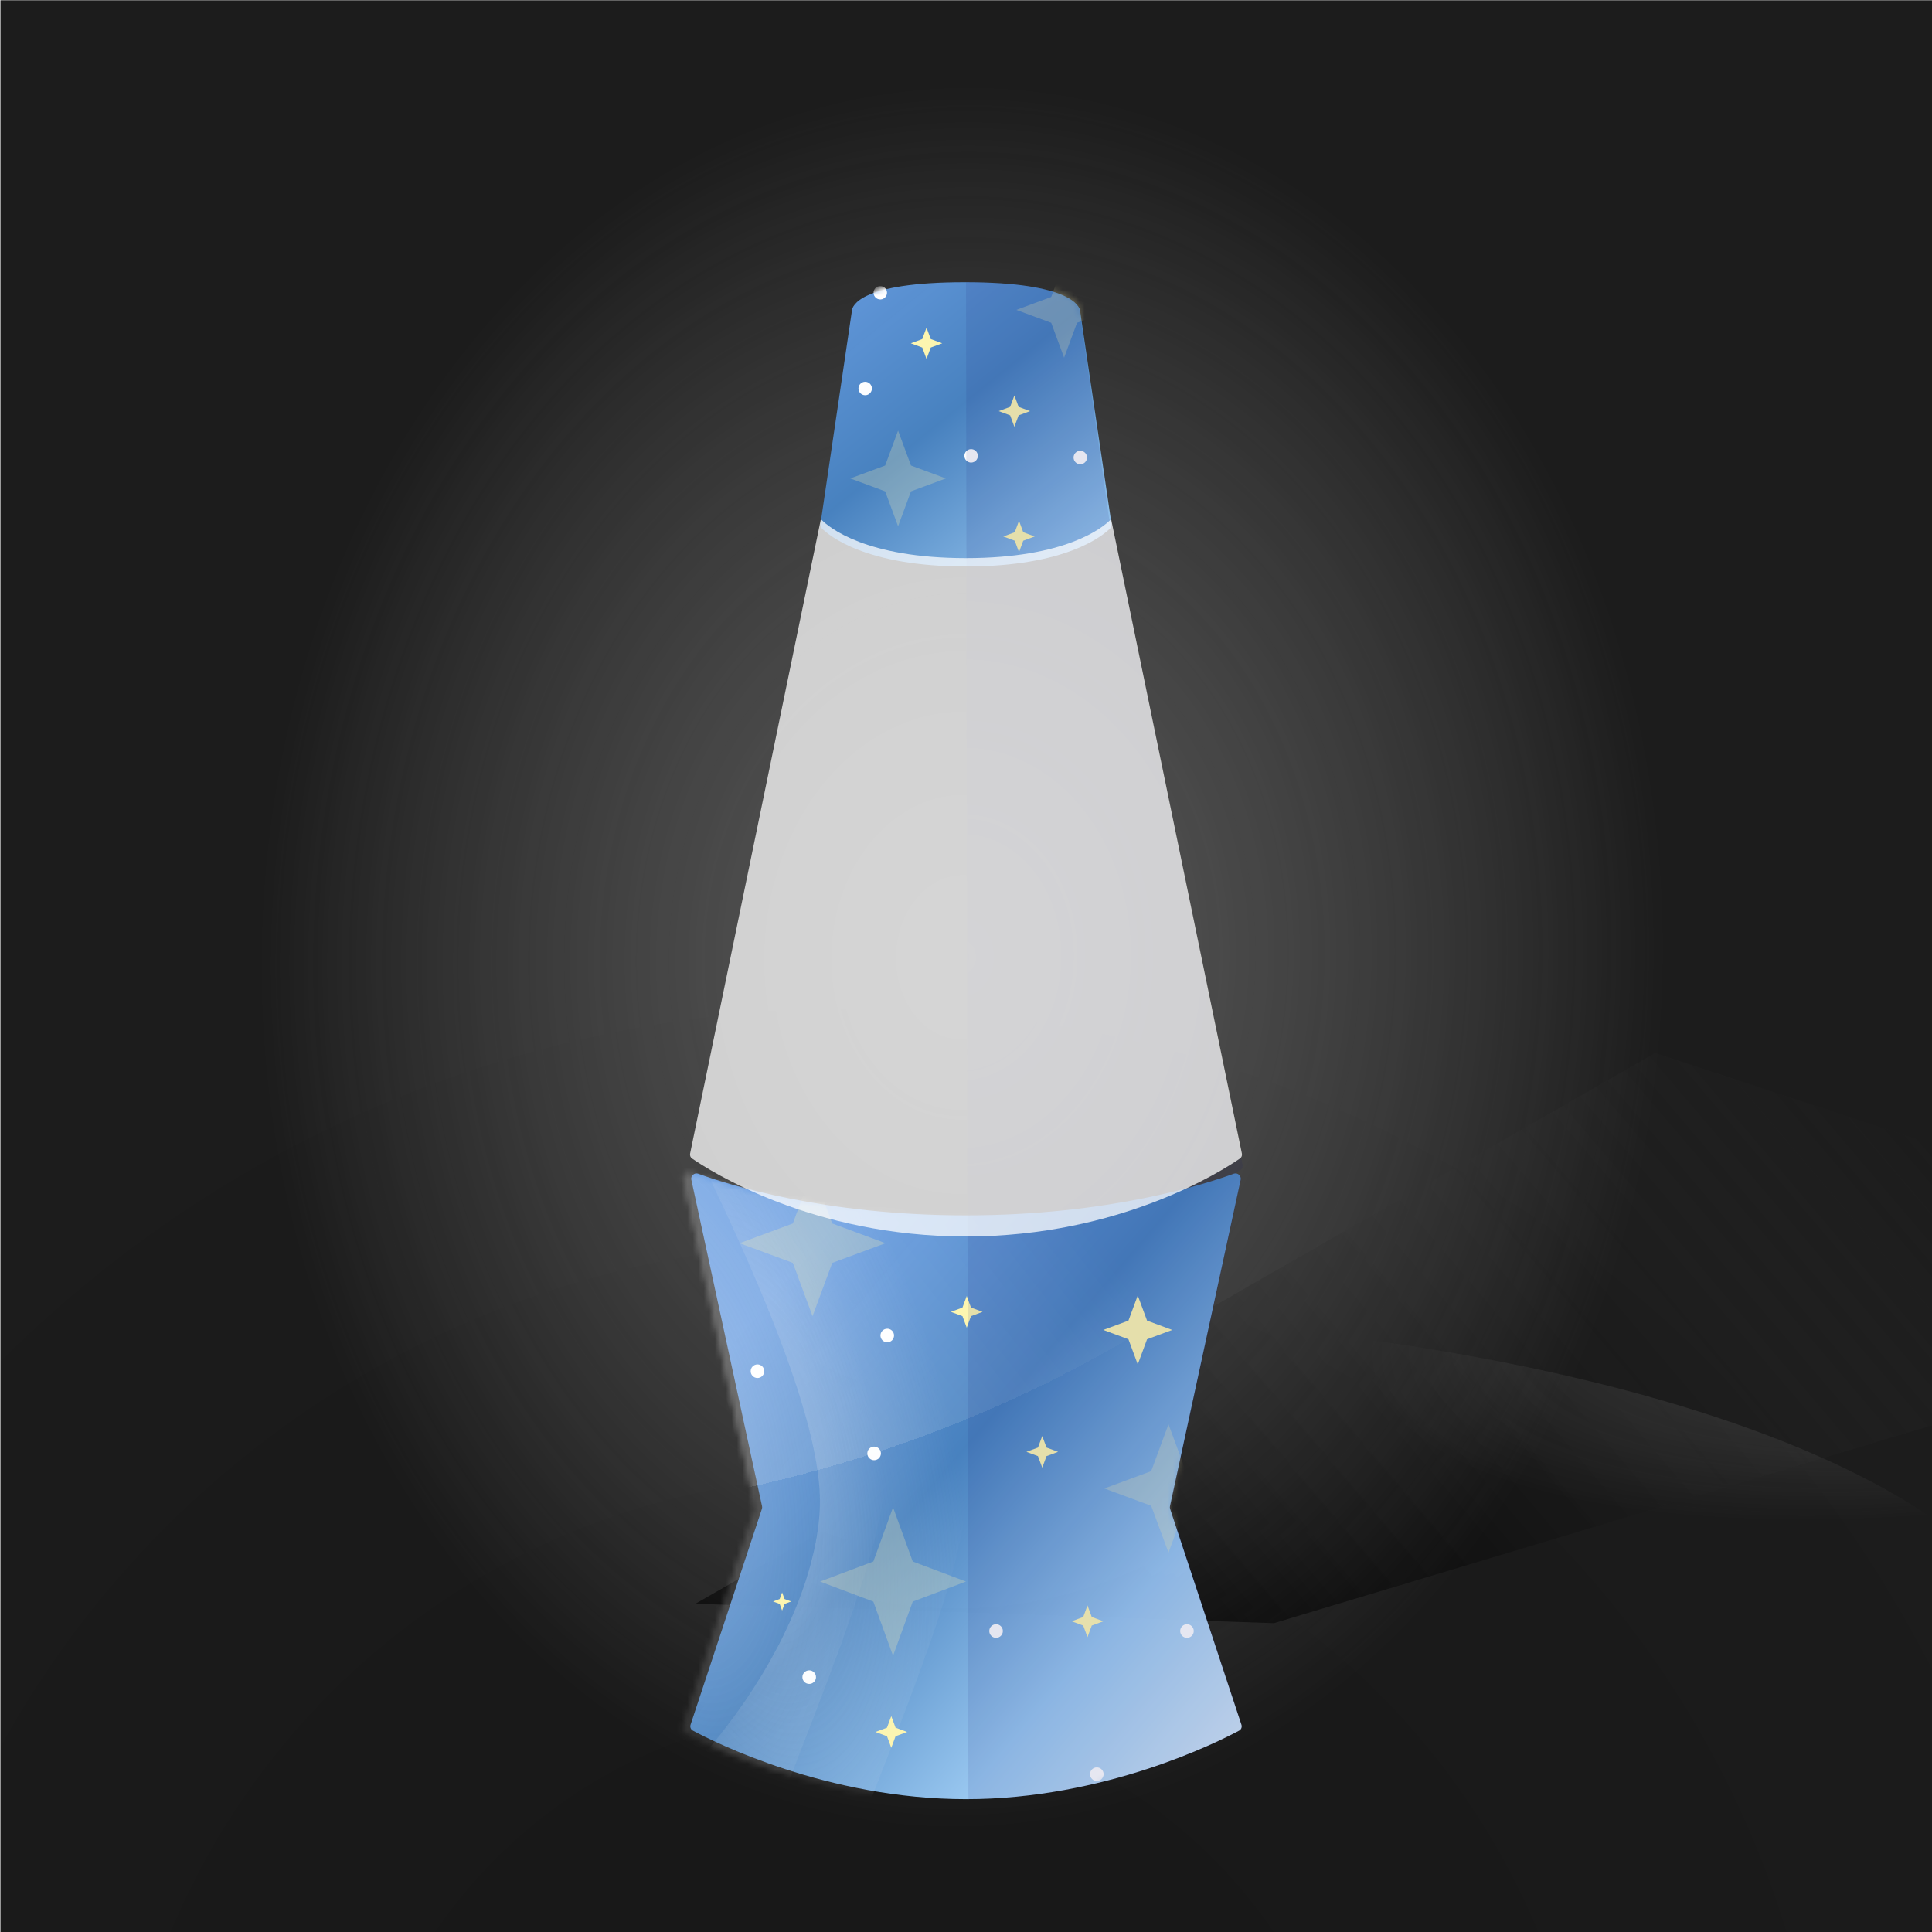 
        <svg width="350" height="350" viewBox="0 0 350 350" fill="none" xmlns="http://www.w3.org/2000/svg">
        
  <g clip-path="url(#clip0_28_290)">
  <rect x="0.079" y="0.044" width="350" height="350" fill="black" fill-opacity="0.89"/>
  <rect x="0.079" y="0.044" width="350" height="350" fill="url(#paint0_radial_28_290)" fill-opacity="0.2"/>
  <path d="M125.979 290.538L299.832 190.751L430.987 233.879L230.789 294.049L125.979 290.538Z" fill="url(#paint1_linear_28_290)"/>
  <g opacity="0.45" filter="url(#filter0_f_28_290)">
  <ellipse rx="194.596" ry="66.764" transform="matrix(1 0.002 0.002 -1 176.078 304.637)" fill="url(#paint2_radial_28_290)"/>
  </g>
  <g opacity="0.7" filter="url(#filter1_f_28_290)">
  <ellipse cx="174.396" cy="137.609" rx="196.647" ry="242.448" transform="rotate(0.127 174.396 137.609)" fill="url(#paint3_radial_28_290)"/>
  </g>
  </g>
  <defs>
  <filter id="filter0_f_28_290" x="-23.075" y="233.314" width="398.306" height="142.646" filterUnits="userSpaceOnUse" color-interpolation-filters="sRGB">
  <feFlood flood-opacity="0" result="BackgroundImageFix"/>
  <feBlend mode="normal" in="SourceGraphic" in2="BackgroundImageFix" result="shape"/>
  <feGaussianBlur stdDeviation="2.279" result="effect1_foregroundBlur_28_290"/>
  </filter>
  <filter id="filter1_f_28_290" x="-26.809" y="-109.396" width="402.41" height="494.01" filterUnits="userSpaceOnUse" color-interpolation-filters="sRGB">
  <feFlood flood-opacity="0" result="BackgroundImageFix"/>
  <feBlend mode="normal" in="SourceGraphic" in2="BackgroundImageFix" result="shape"/>
  <feGaussianBlur stdDeviation="2.279" result="effect1_foregroundBlur_28_290"/>
  </filter>
  <radialGradient id="paint0_radial_28_290" cx="0" cy="0" r="1" gradientUnits="userSpaceOnUse" gradientTransform="translate(156.622 401.542) rotate(-84.441) scale(239.93 241.682)">
  <stop/>
  <stop offset="1" stop-opacity="0"/>
  </radialGradient>
  <linearGradient id="paint1_linear_28_290" x1="194.836" y1="271.638" x2="316.537" y2="167.936" gradientUnits="userSpaceOnUse">
  <stop/>
  <stop offset="1" stop-color="#333333" stop-opacity="0"/>
  </linearGradient>
  <radialGradient id="paint2_radial_28_290" cx="0" cy="0" r="1" gradientUnits="userSpaceOnUse" gradientTransform="translate(194.596 76.624) rotate(99.123) scale(43.977 125.337)">
  <stop stop-color="#737373"/>
  <stop offset="1" stop-color="#9A9A9A" stop-opacity="0"/>
  </radialGradient>
  <radialGradient id="paint3_radial_28_290" cx="0" cy="0" r="1" gradientUnits="userSpaceOnUse" gradientTransform="translate(174.396 173.413) rotate(92.559) scale(157.837 128.153)">
  <stop stop-color="#737373"/>
  <stop offset="1" stop-color="#9A9A9A" stop-opacity="0"/>
  </radialGradient>
  <clipPath id="clip0_28_290">
  <rect width="350" height="350" fill="white"/>
  </clipPath>
  </defs>
  
        
    <path d="M125.513 313.513C125.132 313.308 124.968 312.864 125.103 312.453L138.025 273.344C138.076 273.189 138.084 273.024 138.05 272.865L125.244 213.726C125.087 213.002 125.809 212.378 126.504 212.633C131.737 214.553 149.258 220.174 175 220.174C200.743 220.174 218.264 214.553 223.497 212.633C224.192 212.378 224.913 213.002 224.757 213.726L211.951 272.865C211.916 273.024 211.925 273.189 211.976 273.344L224.897 312.453C225.033 312.864 224.869 313.308 224.488 313.513C220.655 315.572 200.124 325.932 175 325.932C149.877 325.932 129.346 315.572 125.513 313.513Z" fill="url(#paint0_linear_765_92141)"/>
    <g filter="url(#filter0_f_765_92141)">
      <mask id="mask0_765_92141" style="mask-type:alpha" maskUnits="userSpaceOnUse" x="123" y="212" width="102" height="115">
        <path d="M124.149 313.918C123.766 313.713 123.601 313.268 123.738 312.856L136.777 273.589C136.828 273.434 136.837 273.268 136.802 273.108L123.878 213.724C123.721 213.001 124.441 212.376 125.136 212.63C130.397 214.552 148.087 220.207 174.089 220.207C200.091 220.207 217.781 214.552 223.042 212.63C223.737 212.376 224.457 213.001 224.3 213.724L211.375 273.108C211.341 273.268 211.349 273.434 211.401 273.589L224.44 312.856C224.576 313.268 224.411 313.713 224.029 313.918C220.167 315.982 199.446 326.388 174.089 326.388C148.731 326.388 128.011 315.982 124.149 313.918Z" fill="#2D2E32"/>
        <path d="M124.149 313.918C123.766 313.713 123.601 313.268 123.738 312.856L136.777 273.589C136.828 273.434 136.837 273.268 136.802 273.108L123.878 213.724C123.721 213.001 124.441 212.376 125.136 212.63C130.397 214.552 148.087 220.207 174.089 220.207C200.091 220.207 217.781 214.552 223.042 212.63C223.737 212.376 224.457 213.001 224.3 213.724L211.375 273.108C211.341 273.268 211.349 273.434 211.401 273.589L224.44 312.856C224.576 313.268 224.411 313.713 224.029 313.918C220.167 315.982 199.446 326.388 174.089 326.388C148.731 326.388 128.011 315.982 124.149 313.918Z" fill="url(#paint1_linear_765_92141)"/>
      </mask>
      <g mask="url(#mask0_765_92141)">
        <g opacity="0.25" filter="url(#filter1_df_765_92141)">
          <path d="M72.917 274.325C168.029 277.029 230.125 229.04 249.284 204.708H72.917V274.325Z" fill="url(#paint2_linear_765_92141)" fill-opacity="0.55" shape-rendering="crispEdges"/>
        </g>
        <path opacity="0.25" d="M133.955 267.928C133.955 245.078 107.521 197.063 97.73 175.836C104.257 173.55 120.64 170.35 133.955 175.836C150.598 182.694 156.221 244.965 160.137 263.579C163.27 278.471 139.176 327.689 133.955 348.263H68.359C118.29 321.811 133.955 285.562 133.955 267.928Z" fill="url(#paint3_radial_765_92141)"/>
        <path opacity="0.25" d="M148.538 272.029C148.538 249.179 122.104 201.165 112.313 179.938C118.84 177.652 135.223 174.452 148.538 179.938C165.181 186.796 170.804 249.067 174.72 267.681C177.853 282.572 153.759 331.791 148.538 352.364H82.942C132.873 325.913 148.538 289.664 148.538 272.029Z" fill="url(#paint4_radial_765_92141)"/>
      </g>
    </g>
    <mask id="mask1_765_92141" style="mask-type:alpha" maskUnits="userSpaceOnUse" x="125" y="212" width="100" height="114">
      <path d="M125.513 313.513C125.132 313.308 124.968 312.864 125.103 312.453L138.025 273.344C138.076 273.189 138.084 273.024 138.05 272.865L125.244 213.726C125.087 213.002 125.809 212.378 126.504 212.633C131.737 214.553 149.258 220.174 175 220.174C200.743 220.174 218.264 214.553 223.497 212.633C224.192 212.378 224.913 213.002 224.757 213.726L211.951 272.865C211.916 273.024 211.925 273.189 211.976 273.344L224.897 312.453C225.033 312.864 224.869 313.308 224.488 313.513C220.655 315.572 200.124 325.932 175 325.932C149.877 325.932 129.346 315.572 125.513 313.513Z" fill="url(#paint5_linear_765_92141)"/>
    </mask>
    <g mask="url(#mask1_765_92141)">
      <g style="mix-blend-mode:overlay">
        <circle cx="146.594" cy="303.828" r="1.23" fill="white"/>
        <circle cx="137.222" cy="248.408" r="1.23" fill="white"/>
        <circle cx="158.355" cy="263.296" r="1.23" fill="white"/>
        <circle cx="160.734" cy="241.94" r="1.23" fill="white"/>
        <circle cx="180.449" cy="295.476" r="1.23" fill="white"/>
        <circle cx="215.03" cy="295.476" r="1.23" fill="white"/>
        <circle cx="198.699" cy="321.411" r="1.23" fill="white"/>
        <path d="M141.688 291.762L141.246 290.565L140.049 290.122L141.246 289.679L141.688 288.483L142.131 289.679L143.328 290.122L142.131 290.565L141.688 291.762Z" fill="#FFF7B0"/>
        <path d="M188.813 265.884L188.038 263.79L185.943 263.015L188.038 262.24L188.813 260.145L189.588 262.24L191.682 263.015L189.588 263.79L188.813 265.884Z" fill="#FFF7B0"/>
        <path d="M175.134 240.525L174.359 238.431L172.265 237.656L174.359 236.881L175.134 234.786L175.909 236.881L178.004 237.656L175.909 238.431L175.134 240.525Z" fill="#FFF7B0"/>
        <path d="M161.463 316.632L160.688 314.537L158.593 313.762L160.688 312.987L161.463 310.893L162.238 312.987L164.332 313.762L162.238 314.537L161.463 316.632Z" fill="#FFF7B0"/>
        <path d="M197.009 296.58L196.234 294.485L194.14 293.71L196.234 292.935L197.009 290.841L197.784 292.935L199.879 293.71L197.784 294.485L197.009 296.58Z" fill="#FFF7B0"/>
        <path d="M206.115 247.177L204.428 242.62L199.871 240.934L204.428 239.247L206.115 234.69L207.801 239.247L212.358 240.934L207.801 242.62L206.115 247.177Z" fill="#FFF7B0"/>
        <path opacity="0.25" d="M147.199 238.432L143.63 228.786L133.983 225.216L143.63 221.646L147.199 212L150.769 221.646L160.416 225.216L150.769 228.786L147.199 238.432Z" fill="#FFF7B0"/>
        <path opacity="0.25" d="M161.783 299.956L158.214 290.143L148.567 286.512L158.214 282.88L161.783 273.068L165.353 282.88L175 286.512L165.353 290.143L161.783 299.956Z" fill="#FFF7B0"/>
        <path opacity="0.25" d="M211.686 281.271L208.547 272.788L200.064 269.649L208.547 266.511L211.686 258.028L214.824 266.511L223.307 269.649L214.824 272.788L211.686 281.271Z" fill="#FFF7B0"/>
      </g>
    </g>
    <path d="M154.31 56.455C154.32 56.387 154.322 56.32 154.328 56.251C154.4 55.523 155.624 51.127 174.785 51.127C194.296 51.127 195.584 55.685 195.668 56.287C195.675 56.331 195.678 56.374 195.684 56.418L201.374 94.989C201.411 95.238 201.344 95.489 201.167 95.668C199.834 97.015 193.192 102.625 175 102.625C156.807 102.625 150.165 97.015 148.832 95.668C148.655 95.489 148.588 95.238 148.625 94.989L154.31 56.455Z" fill="url(#paint6_linear_765_92141)"/>
    <mask id="mask2_765_92141" style="mask-type:alpha" maskUnits="userSpaceOnUse" x="148" y="50" width="54" height="53">
      <path d="M154.31 56C154.32 55.931 154.322 55.864 154.328 55.795C154.4 55.067 155.624 50.672 174.785 50.672C194.296 50.672 195.584 55.23 195.668 55.831C195.675 55.875 195.678 55.919 195.684 55.962L201.374 94.533C201.411 94.782 201.344 95.033 201.167 95.212C199.834 96.559 193.192 102.169 175 102.169C156.807 102.169 150.165 96.559 148.832 95.212C148.655 95.033 148.588 94.782 148.625 94.533L154.31 56Z" fill="url(#paint7_linear_765_92141)"/>
    </mask>
    <g mask="url(#mask2_765_92141)">
      <g style="mix-blend-mode:overlay">
        <circle cx="156.736" cy="70.382" r="1.218" fill="white"/>
        <circle cx="159.47" cy="53.031" r="1.218" transform="rotate(75 159.47 53.031)" fill="white"/>
        <circle cx="175.928" cy="82.584" r="1.218" transform="rotate(75 175.928 82.584)" fill="white"/>
        <circle cx="195.706" cy="82.885" r="1.218" fill="white"/>
        <path d="M184.601 100.028L183.833 97.954L181.759 97.186L183.833 96.419L184.601 94.345L185.368 96.419L187.442 97.186L185.368 97.954L184.601 100.028Z" fill="#FFF7B0"/>
        <path d="M167.847 65.036L167.08 62.962L165.005 62.194L167.08 61.427L167.847 59.353L168.614 61.427L170.688 62.194L168.614 62.962L167.847 65.036Z" fill="#FFF7B0"/>
        <path d="M183.766 77.318L182.998 75.244L180.924 74.477L182.998 73.709L183.766 71.635L184.533 73.709L186.607 74.477L184.533 75.244L183.766 77.318Z" fill="#FFF7B0"/>
        <path opacity="0.25" d="M162.696 95.333L160.357 89.013L154.037 86.674L160.357 84.335L162.696 78.015L165.034 84.335L171.354 86.674L165.034 89.013L162.696 95.333Z" fill="#FFF7B0"/>
        <path opacity="0.25" d="M192.773 64.799L190.434 58.479L184.114 56.14L190.434 53.801L192.773 47.481L195.111 53.801L201.432 56.14L195.111 58.479L192.773 64.799Z" fill="#FFF7B0"/>
      </g>
    </g>
    <path d="M175.436 325.932C200.389 325.932 220.779 315.573 224.586 313.513C224.965 313.308 225.128 312.865 224.993 312.454L212.16 273.345C212.109 273.19 212.101 273.025 212.135 272.866L224.853 213.727C224.994 213.071 224.42 212.498 223.797 212.585C224.206 212.317 224.529 212.096 224.763 211.932C225.051 211.73 225.18 211.38 225.109 211.034L201.396 94.696C201.342 94.429 201.175 94.21 200.951 94.084L195.579 56.428C195.574 56.4 195.571 56.374 195.568 56.347C195.566 56.326 195.563 56.305 195.56 56.283C195.469 55.657 194.146 51.13 174.999 51.13L175.436 325.932Z" fill="#161A70" fill-opacity="0.1"/>
    <defs>
      <filter id="filter0_f_765_92141" x="120.312" y="209.721" width="106.454" height="118.945" filterUnits="userSpaceOnUse" color-interpolation-filters="sRGB">
        <feFlood flood-opacity="0" result="BackgroundImageFix"/>
        <feBlend mode="normal" in="SourceGraphic" in2="BackgroundImageFix" result="shape"/>
        <feGaussianBlur stdDeviation="1.139" result="effect1_foregroundBlur_765_92141"/>
      </filter>
      <filter id="filter1_df_765_92141" x="71.55" y="203.797" width="179.102" height="72.917" filterUnits="userSpaceOnUse" color-interpolation-filters="sRGB">
        <feFlood flood-opacity="0" result="BackgroundImageFix"/>
        <feColorMatrix in="SourceAlpha" type="matrix" values="0 0 0 0 0 0 0 0 0 0 0 0 0 0 0 0 0 0 127 0" result="hardAlpha"/>
        <feOffset dy="0.911"/>
        <feGaussianBlur stdDeviation="0.684"/>
        <feComposite in2="hardAlpha" operator="out"/>
        <feColorMatrix type="matrix" values="0 0 0 0 0 0 0 0 0 0 0 0 0 0 0 0 0 0 0.25 0"/>
        <feBlend mode="normal" in2="BackgroundImageFix" result="effect1_dropShadow_765_92141"/>
        <feBlend mode="normal" in="SourceGraphic" in2="effect1_dropShadow_765_92141" result="shape"/>
        <feGaussianBlur stdDeviation="0.456" result="effect2_foregroundBlur_765_92141"/>
      </filter>
      <linearGradient id="paint0_linear_765_92141" x1="124.87" y1="226.127" x2="241.042" y2="325.977" gradientUnits="userSpaceOnUse">
        <stop offset="0.109" stop-color="#6A9EE2"/>
        <stop offset="0.401" stop-color="#4883C2" stop-opacity="0.98"/>
        <stop offset="0.677" stop-color="#9CCBF4" stop-opacity="0.98"/>
        <stop offset="0.958" stop-color="#E8F3FC" stop-opacity="0.98"/>
      </linearGradient>
      <linearGradient id="paint1_linear_765_92141" x1="123.503" y1="212" x2="241.342" y2="298.278" gradientUnits="userSpaceOnUse">
        <stop stop-color="#C3C3C3"/>
        <stop offset="1" stop-color="#C3C3C3" stop-opacity="0.15"/>
      </linearGradient>
      <linearGradient id="paint2_linear_765_92141" x1="203.504" y1="228.504" x2="112.603" y2="300.164" gradientUnits="userSpaceOnUse">
        <stop stop-color="white" stop-opacity="0"/>
        <stop offset="0.471" stop-color="white"/>
        <stop offset="1" stop-color="white"/>
      </linearGradient>
      <radialGradient id="paint3_radial_765_92141" cx="0" cy="0" r="1" gradientUnits="userSpaceOnUse" gradientTransform="translate(122.541 266.347) rotate(79.4) scale(83.338 37.027)">
        <stop stop-color="#F2F2F2"/>
        <stop offset="0" stop-color="#F2F2F2"/>
        <stop offset="1" stop-color="#F2F2F2" stop-opacity="0"/>
      </radialGradient>
      <radialGradient id="paint4_radial_765_92141" cx="0" cy="0" r="1" gradientUnits="userSpaceOnUse" gradientTransform="translate(137.124 270.448) rotate(79.4) scale(83.338 37.027)">
        <stop stop-color="#F2F2F2"/>
        <stop offset="0" stop-color="#F2F2F2"/>
        <stop offset="1" stop-color="#F2F2F2" stop-opacity="0"/>
      </radialGradient>
      <linearGradient id="paint5_linear_765_92141" x1="124.87" y1="226.127" x2="241.042" y2="325.977" gradientUnits="userSpaceOnUse">
        <stop offset="0.109" stop-color="#6A9EE2"/>
        <stop offset="0.401" stop-color="#4883C2" stop-opacity="0.98"/>
        <stop offset="0.677" stop-color="#9CCBF4" stop-opacity="0.98"/>
        <stop offset="0.958" stop-color="#E8F3FC" stop-opacity="0.98"/>
      </linearGradient>
      <linearGradient id="paint6_linear_765_92141" x1="141.731" y1="29.252" x2="227.549" y2="135.374" gradientUnits="userSpaceOnUse">
        <stop offset="0.109" stop-color="#6A9EE2"/>
        <stop offset="0.401" stop-color="#4883C2" stop-opacity="0.98"/>
        <stop offset="0.677" stop-color="#9CCBF4" stop-opacity="0.98"/>
        <stop offset="0.958" stop-color="#E8F3FC" stop-opacity="0.98"/>
      </linearGradient>
      <linearGradient id="paint7_linear_765_92141" x1="141.731" y1="28.797" x2="227.549" y2="134.919" gradientUnits="userSpaceOnUse">
        <stop offset="0.109" stop-color="#6A9EE2"/>
        <stop offset="0.401" stop-color="#4883C2" stop-opacity="0.98"/>
        <stop offset="0.677" stop-color="#9CCBF4" stop-opacity="0.98"/>
        <stop offset="0.958" stop-color="#E8F3FC" stop-opacity="0.98"/>
      </linearGradient>
    </defs>
  
        <path d="M148.717 94L125.019 208.98C124.948 209.324 125.078 209.673 125.367 209.873C128.479 212.027 147.033 224 175 224C202.967 224 221.521 212.027 224.633 209.873C224.922 209.673 225.052 209.324 224.981 208.98L201.283 94C201.249 94.067 201.205 94.129 201.15 94.184C199.818 95.524 193.18 101.106 175 101.106C156.82 101.106 150.182 95.524 148.85 94.184C148.795 94.129 148.751 94.067 148.717 94Z" fill="#FFFFFF" fill-opacity="0.75"/>;
        </svg>
      